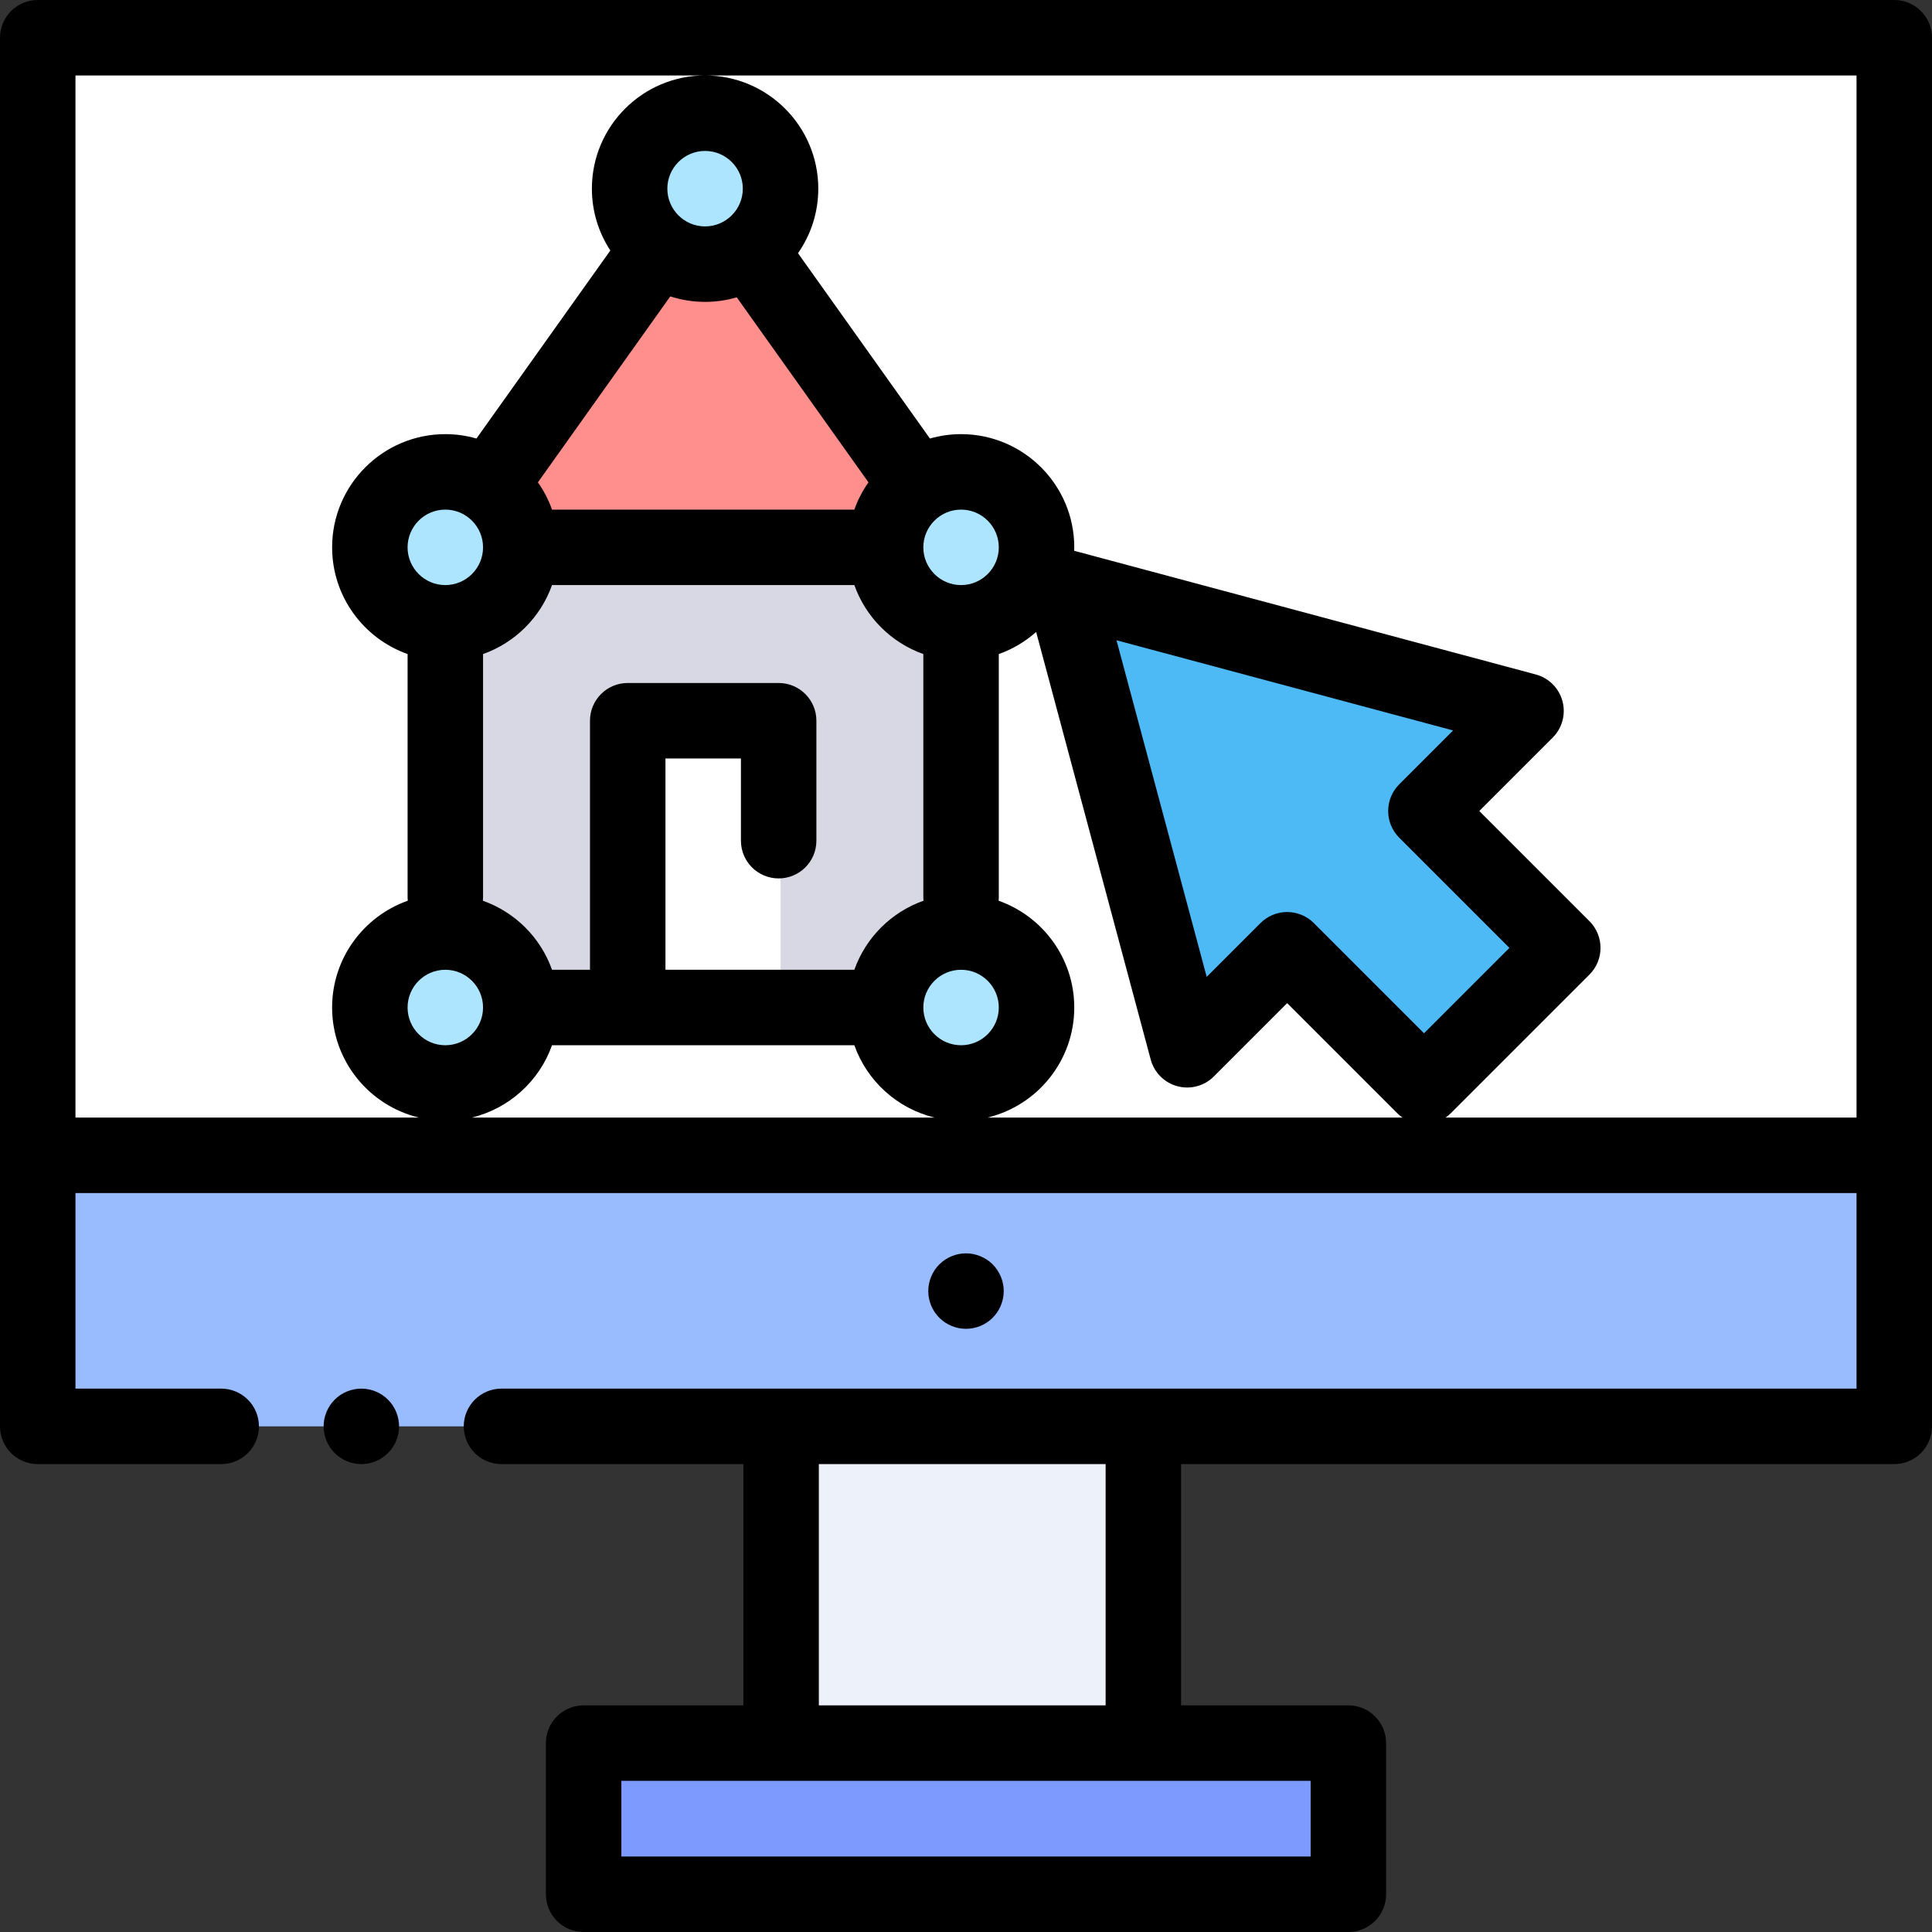 <?xml version="1.0" encoding="iso-8859-1"?>
<!-- Generator: Adobe Illustrator 19.0.0, SVG Export Plug-In . SVG Version: 6.00 Build 0)  -->
<svg version="1.1" id="Capa_1" xmlns="http://www.w3.org/2000/svg" xmlns:xlink="http://www.w3.org/1999/xlink" x="0px" y="0px"
	 viewBox="0 0 512 512" style="enable-background:new 0 0 512 512;" xml:space="preserve">
<rect x="0" y="0" width="512" height="512" fill="#333333" stroke="none"/>
<rect x="10" y="10" style="fill:#99BBFF;" width="492" height="368"/>
<rect x="10" y="10" style="fill:#FFFFFF;" width="492" height="296.17"/>
<rect x="207" y="378.17" style="fill:#EDF2FA;" width="96" height="83.77"/>
<rect x="154.67" y="461.94" style="fill:#7D9BFF;" width="202.67" height="40.06"/>
<polygon style="fill:#FE8F8D;" points="186.852,50 118.013,145.053 254.692,145.053 "/>
<rect x="118.01" y="145.05" style="fill:#D8D8E4;" width="136.68" height="121.95"/>
<rect x="165.85" y="191" style="fill:#FFFFFF;" width="41" height="76"/>
<g>
	<circle style="fill:#ADE5FF;" cx="254.69" cy="145.05" r="20"/>
	<circle style="fill:#ADE5FF;" cx="118.01" cy="145.05" r="20"/>
	<circle style="fill:#ADE5FF;" cx="118.01" cy="267" r="20"/>
	<circle style="fill:#ADE5FF;" cx="254.69" cy="267" r="20"/>
	<circle style="fill:#ADE5FF;" cx="186.85" cy="50" r="20"/>
</g>
<polygon style="fill:#4DBAF6;" points="414.154,251.199 377.883,214.928 404.409,188.401 281.741,155.533 314.61,278.201 
	341.113,251.697 377.384,287.968 "/>
<path d="M502,0H10C4.478,0,0,4.477,0,10v368c0,5.523,4.478,10,10,10h48.621c5.522,0,10-4.477,10-10s-4.478-10-10-10H20v-51.833h472
	V368H132.899c-5.522,0-10,4.477-10,10s4.478,10,10,10H197v63.938h-42.333c-5.522,0-10,4.477-10,10V502c0,5.523,4.478,10,10,10
	h202.666c5.522,0,10-4.477,10-10v-40.063c0-5.523-4.478-10-10-10H313V388h189c5.522,0,10-4.477,10-10V10C512,4.477,507.522,0,502,0z
	 M347.333,492H164.667v-20.063h182.666V492z M293,451.938h-76V388h76V451.938z M186.853,60c-5.514,0-10-4.486-10-10s4.486-10,10-10
	s10,4.486,10,10S192.366,60,186.853,60z M177.633,78.545c2.906,0.941,6.003,1.455,9.219,1.455c2.915,0,5.731-0.426,8.398-1.205
	l34.903,49.03c-1.556,2.21-2.823,4.636-3.742,7.227h-80.119c-0.919-2.591-2.185-5.017-3.741-7.227L177.633,78.545z M274.589,167.478
	l30.362,113.311c0.925,3.451,3.62,6.146,7.071,7.071c3.452,0.926,7.133-0.063,9.659-2.588l19.432-19.432l29.199,29.2
	c0.42,0.42,0.878,0.792,1.359,1.127H261.693c13.175-3.163,22.998-15.036,22.998-29.167c0-13.053-8.382-24.179-20.044-28.295
	c0.025-0.288,0.044-0.577,0.044-0.872v-64.501C268.373,172.027,271.725,170.022,274.589,167.478z M370.812,221.999l29.2,29.2
	l-22.628,22.627l-29.199-29.2c-1.876-1.875-4.419-2.929-7.071-2.929s-5.195,1.054-7.071,2.929l-14.255,14.255l-23.903-89.207
	l89.207,23.903l-14.279,14.279C366.906,211.762,366.906,218.093,370.812,221.999z M226.412,257h-50.059v-56h20v21.79
	c0,5.523,4.478,10,10,10s10-4.477,10-10V191c0-5.523-4.478-10-10-10h-40c-5.522,0-10,4.477-10,10v66h-10.06
	c-3.023-8.524-9.794-15.284-18.324-18.295c0.025-0.288,0.044-0.577,0.044-0.872v-64.501c8.509-3.018,15.262-9.771,18.28-18.28
	h80.119c3.018,8.509,9.771,15.262,18.28,18.28v64.501c0,0.294,0.019,0.584,0.044,0.872C236.206,241.716,229.435,248.476,226.412,257
	z M254.691,257c5.514,0,10,4.486,10,10s-4.486,10-10,10s-10-4.486-10-10S249.178,257,254.691,257z M254.691,155.053
	c-5.514,0-10-4.486-10-10s4.486-10,10-10s10,4.486,10,10S260.205,155.053,254.691,155.053z M128.013,145.053c0,5.514-4.486,10-10,10
	s-10-4.486-10-10s4.486-10,10-10S128.013,139.539,128.013,145.053z M118.013,257c5.514,0,10,4.486,10,10s-4.486,10-10,10
	s-10-4.486-10-10S112.499,257,118.013,257z M146.292,277h80.119c3.365,9.486,11.372,16.788,21.278,19.167H125.015
	C134.921,293.788,142.928,286.486,146.292,277z M383.096,296.167c0.481-0.335,0.939-0.707,1.359-1.127l36.77-36.77
	c3.905-3.905,3.905-10.237,0-14.142l-29.199-29.2l19.455-19.455c2.526-2.526,3.513-6.208,2.588-9.66
	c-0.925-3.451-3.62-6.146-7.071-7.071l-122.329-32.778c0.009-0.304,0.023-0.606,0.023-0.912c0-16.542-13.458-30-30-30
	c-2.862,0-5.629,0.411-8.252,1.164l-34.961-49.112c3.383-4.856,5.375-10.751,5.375-17.105c0-16.542-13.458-30-30-30
	s-30,13.458-30,30c0,6.043,1.802,11.67,4.888,16.384l-35.475,49.833c-2.624-0.752-5.391-1.164-8.253-1.164
	c-16.542,0-30,13.458-30,30c0,13.036,8.361,24.152,20,28.28v64.501c0,0.294,0.019,0.584,0.044,0.872
	C96.395,242.821,88.013,253.947,88.013,267c0,14.131,9.823,26.003,22.998,29.167H20V20h166.853H492v276.167H383.096z"/>
<path d="M95.76,368c-2.63,0-5.21,1.07-7.07,2.93c-1.859,1.86-2.93,4.44-2.93,7.07s1.07,5.21,2.93,7.07
	c1.86,1.86,4.44,2.93,7.07,2.93s5.21-1.07,7.07-2.93c1.859-1.86,2.93-4.44,2.93-7.07s-1.07-5.21-2.93-7.07
	C100.97,369.07,98.39,368,95.76,368z"/>
<path d="M263.069,349.22c1.86-1.86,2.931-4.43,2.931-7.07c0-2.63-1.07-5.21-2.931-7.07c-1.859-1.86-4.439-2.93-7.069-2.93
	s-5.21,1.07-7.07,2.93s-2.93,4.44-2.93,7.07c0,2.64,1.069,5.21,2.93,7.07c1.86,1.87,4.44,2.93,7.07,2.93
	S261.21,351.09,263.069,349.22z"/>
<g>
</g>
<g>
</g>
<g>
</g>
<g>
</g>
<g>
</g>
<g>
</g>
<g>
</g>
<g>
</g>
<g>
</g>
<g>
</g>
<g>
</g>
<g>
</g>
<g>
</g>
<g>
</g>
<g>
</g>
</svg>
